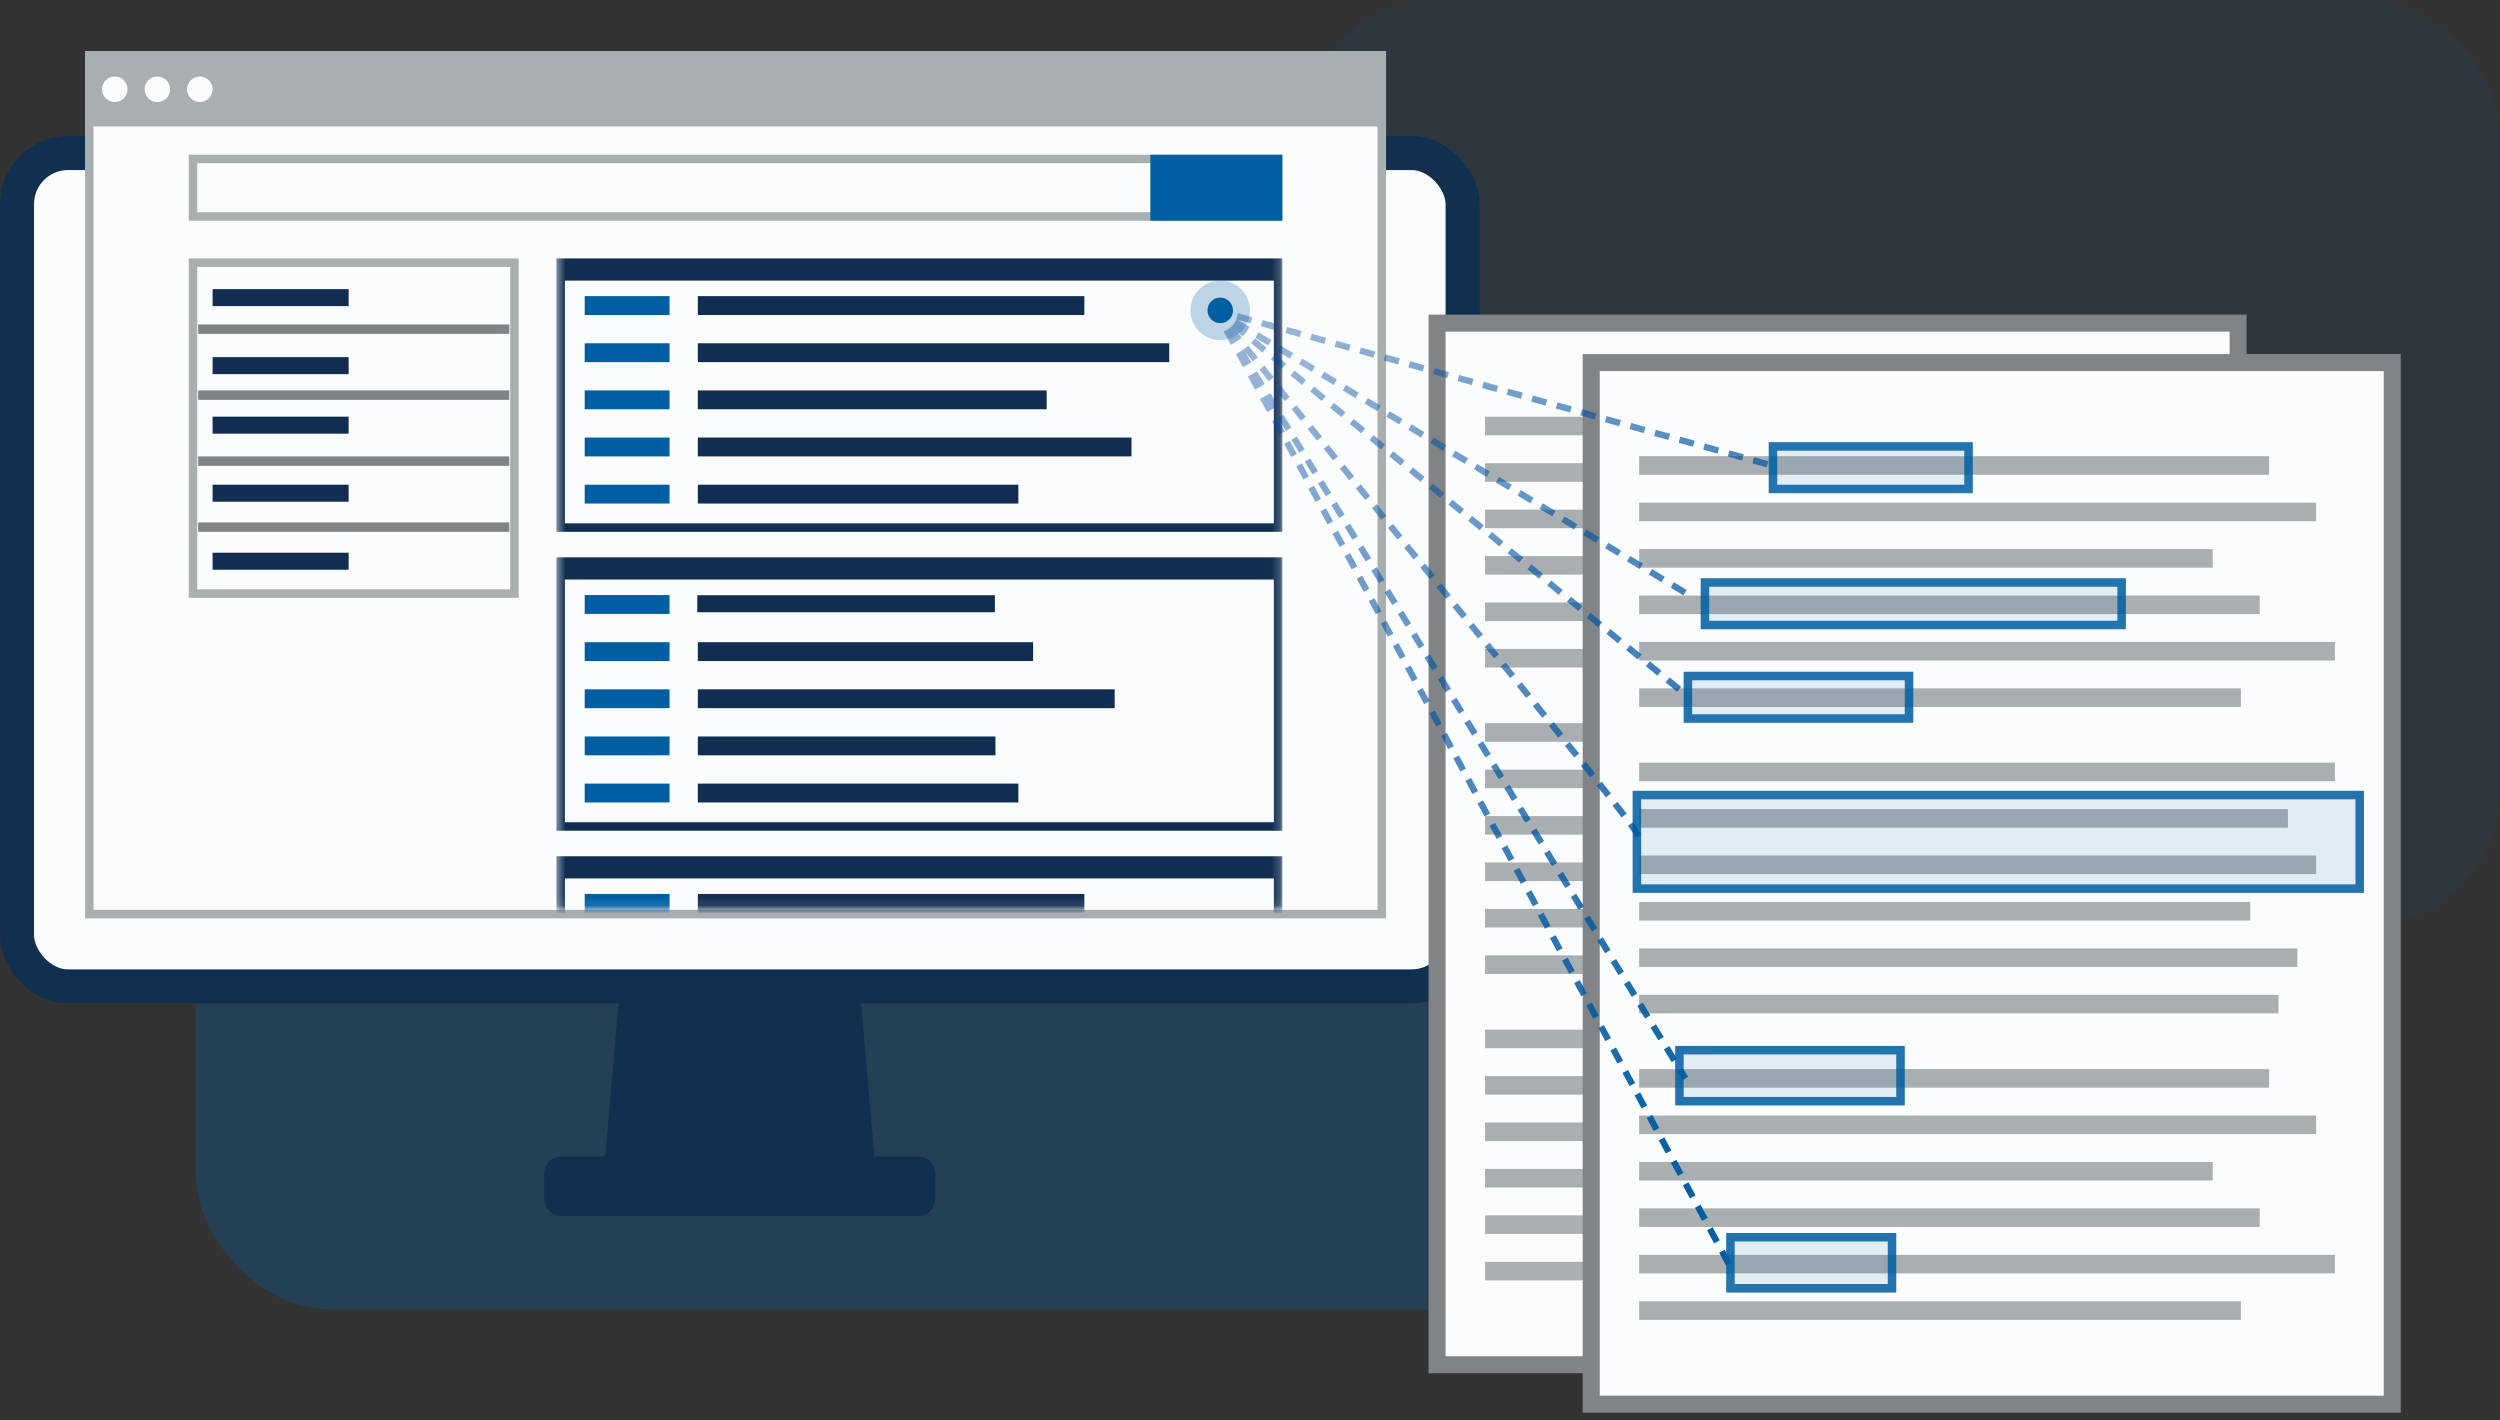 <svg width="294" height="167" viewBox="0 0 294 167" fill="none" xmlns="http://www.w3.org/2000/svg">
<rect x="0" y="0" width="294" height="167" fill="#333333" stroke="none"/>
<rect x="23" y="52" width="171" height="102" rx="16" fill="#005EA2" fill-opacity="0.3"/>
<rect x="153" width="141" height="109" rx="16" fill="#005EA2" fill-opacity="0.1"/>
<rect x="2" y="18" width="170" height="98" rx="6" fill="#FBFCFD" stroke="#112F4E" stroke-width="4"/>
<path d="M72.091 137L73.917 116H100.083L101.909 137H72.091Z" fill="#112F4E" stroke="#112F4E" stroke-width="2"/>
<rect x="65" y="137" width="44" height="5" rx="1" fill="#112F4E" stroke="#112F4E" stroke-width="2"/>
<rect x="10.5" y="6.5" width="152" height="101" fill="#FBFCFD" stroke="#A9AEB1"/>
<rect x="10" y="6" width="153" height="8.87" fill="#A9AEB1"/>
<mask id="mask0" mask-type="alpha" maskUnits="userSpaceOnUse" x="65" y="28" width="86" height="79">
<rect x="65.435" y="28.174" width="85.37" height="78.717" fill="#C4C4C4"/>
</mask>
<g mask="url(#mask0)">
<rect x="65.935" y="30.891" width="84.37" height="31.152" stroke="#122D52"/>
<rect x="82.065" y="34.826" width="45.456" height="2.217" fill="#122D52"/>
<rect x="68.761" y="34.826" width="9.978" height="2.217" fill="#005EA2"/>
<rect x="82.065" y="40.37" width="55.435" height="2.217" fill="#122D52"/>
<rect x="68.761" y="40.37" width="9.978" height="2.217" fill="#005EA2"/>
<rect x="82.065" y="45.913" width="41.022" height="2.217" fill="#122D52"/>
<rect x="68.761" y="45.913" width="9.978" height="2.217" fill="#005EA2"/>
<rect x="82.065" y="51.456" width="51" height="2.217" fill="#122D52"/>
<rect x="68.761" y="51.456" width="9.978" height="2.217" fill="#005EA2"/>
<rect x="82.065" y="57" width="37.696" height="2.217" fill="#122D52"/>
<rect x="68.761" y="57" width="9.978" height="2.217" fill="#005EA2"/>
<rect x="66" y="31" width="84" height="2" fill="#122D52"/>
<rect x="65.935" y="66.043" width="84.37" height="31.152" stroke="#122D52"/>
<rect x="82" y="70" width="35" height="2" fill="#122D52"/>
<rect x="68.761" y="69.978" width="9.978" height="2.217" fill="#005EA2"/>
<rect x="82.065" y="75.522" width="39.43" height="2.217" fill="#122D52"/>
<rect x="68.761" y="75.522" width="9.978" height="2.217" fill="#005EA2"/>
<rect x="82.065" y="81.065" width="49.02" height="2.217" fill="#122D52"/>
<rect x="68.761" y="81.065" width="9.978" height="2.217" fill="#005EA2"/>
<rect x="82.065" y="86.609" width="35" height="2.217" fill="#122D52"/>
<rect x="68.761" y="86.609" width="9.978" height="2.217" fill="#005EA2"/>
<rect x="82.065" y="92.152" width="37.696" height="2.217" fill="#122D52"/>
<rect x="68.761" y="92.152" width="9.978" height="2.217" fill="#005EA2"/>
<rect x="66" y="66.152" width="84" height="2" fill="#122D52"/>
<rect x="65.935" y="101.196" width="84.37" height="31.152" stroke="#122D52"/>
<rect x="82.065" y="105.13" width="45.456" height="2.217" fill="#122D52"/>
<rect x="68.761" y="105.13" width="9.978" height="2.217" fill="#005EA2"/>
<rect x="66" y="101.304" width="84" height="2" fill="#122D52"/>
</g>
<rect x="22.696" y="18.696" width="127.609" height="6.761" stroke="#A9AEB1"/>
<rect x="135.283" y="18.196" width="15.522" height="7.761" fill="#005EA2"/>
<rect x="22.696" y="30.891" width="37.804" height="38.913" fill="#FBFCFD" stroke="#A9AEB1"/>
<rect x="23.304" y="38.152" width="36.587" height="1.109" fill="#808487"/>
<rect x="23.304" y="45.913" width="36.587" height="1.109" fill="#808487"/>
<rect x="23.304" y="53.674" width="36.587" height="1.109" fill="#808487"/>
<rect x="23.304" y="61.435" width="36.587" height="1.109" fill="#808487"/>
<circle r="1.5" transform="matrix(1 0 0 -1 13.5 10.5)" fill="#FBFCFD"/>
<circle r="1.5" transform="matrix(1 0 0 -1 18.5 10.5)" fill="#FBFCFD"/>
<circle r="1.5" transform="matrix(1 0 0 -1 23.5 10.5)" fill="#FBFCFD"/>
<rect x="25" y="34" width="16" height="2" fill="#122D52"/>
<rect x="25" y="42" width="16" height="2" fill="#122D52"/>
<rect x="25" y="49" width="16" height="2" fill="#122D52"/>
<rect x="25" y="57" width="16" height="2" fill="#122D52"/>
<rect x="25" y="65" width="16" height="2" fill="#122D52"/>
<rect x="195.85" y="43.008" width="76.467" height="2.184" fill="#A9AEB1"/>
<rect x="195.85" y="115.087" width="76.467" height="2.184" fill="#A9AEB1"/>
<rect x="195.85" y="79.05" width="84.456" height="2.184" fill="#A9AEB1"/>
<rect x="195.85" y="53.934" width="69.619" height="2.184" fill="#A9AEB1"/>
<rect x="195.85" y="126.006" width="69.619" height="2.184" fill="#A9AEB1"/>
<rect x="195.85" y="89.97" width="82.174" height="2.184" fill="#A9AEB1"/>
<rect x="195.85" y="70.313" width="73.043" height="2.184" fill="#A9AEB1"/>
<rect x="195.85" y="106.35" width="77.608" height="2.184" fill="#A9AEB1"/>
<rect x="195.85" y="48.474" width="82.174" height="2.184" fill="#A9AEB1"/>
<rect x="195.85" y="120.547" width="82.174" height="2.184" fill="#A9AEB1"/>
<rect x="195.85" y="84.51" width="78.75" height="2.184" fill="#A9AEB1"/>
<rect x="195.85" y="64.853" width="84.456" height="2.184" fill="#A9AEB1"/>
<rect x="195.85" y="136.926" width="84.456" height="2.184" fill="#A9AEB1"/>
<rect x="195.85" y="100.89" width="79.891" height="2.184" fill="#A9AEB1"/>
<rect x="195.85" y="59.394" width="75.326" height="2.184" fill="#A9AEB1"/>
<rect x="195.85" y="131.466" width="75.326" height="2.184" fill="#A9AEB1"/>
<rect x="195.85" y="95.43" width="74.184" height="2.184" fill="#A9AEB1"/>
<rect x="169" y="38" width="94.2" height="122.494" fill="#FBFCFD" stroke="#808487" stroke-width="2"/>
<rect x="174.637" y="49.008" width="74.085" height="2.184" fill="#A9AEB1"/>
<rect x="174.637" y="121.087" width="74.085" height="2.184" fill="#A9AEB1"/>
<rect x="174.637" y="85.05" width="81.825" height="2.184" fill="#A9AEB1"/>
<rect x="174.637" y="59.934" width="67.451" height="2.184" fill="#A9AEB1"/>
<rect x="174.637" y="132.006" width="67.451" height="2.184" fill="#A9AEB1"/>
<rect x="174.637" y="95.97" width="79.614" height="2.184" fill="#A9AEB1"/>
<rect x="174.637" y="76.313" width="70.768" height="2.184" fill="#A9AEB1"/>
<rect x="174.637" y="148.392" width="70.768" height="2.184" fill="#A9AEB1"/>
<rect x="174.637" y="112.35" width="75.191" height="2.184" fill="#A9AEB1"/>
<rect x="174.637" y="54.474" width="79.614" height="2.184" fill="#A9AEB1"/>
<rect x="174.637" y="126.547" width="79.614" height="2.184" fill="#A9AEB1"/>
<rect x="174.637" y="90.51" width="76.297" height="2.184" fill="#A9AEB1"/>
<rect x="174.637" y="70.853" width="81.825" height="2.184" fill="#A9AEB1"/>
<rect x="174.637" y="142.926" width="81.825" height="2.184" fill="#A9AEB1"/>
<rect x="174.637" y="106.89" width="77.402" height="2.184" fill="#A9AEB1"/>
<rect x="174.637" y="65.394" width="72.979" height="2.184" fill="#A9AEB1"/>
<rect x="174.637" y="137.466" width="72.979" height="2.184" fill="#A9AEB1"/>
<rect x="174.637" y="101.43" width="71.874" height="2.184" fill="#A9AEB1"/>
<rect x="187.126" y="42.639" width="94.2" height="122.494" fill="#FBFCFD" stroke="#808487" stroke-width="2"/>
<rect x="192.763" y="53.648" width="74.085" height="2.184" fill="#A9AEB1"/>
<rect x="192.763" y="125.726" width="74.085" height="2.184" fill="#A9AEB1"/>
<rect x="192.763" y="89.69" width="81.825" height="2.184" fill="#A9AEB1"/>
<rect x="192.763" y="64.573" width="67.451" height="2.184" fill="#A9AEB1"/>
<rect x="192.763" y="136.646" width="67.451" height="2.184" fill="#A9AEB1"/>
<rect x="192.763" y="100.61" width="79.614" height="2.184" fill="#A9AEB1"/>
<rect x="192.763" y="80.953" width="70.768" height="2.184" fill="#A9AEB1"/>
<rect x="192.763" y="153.031" width="70.768" height="2.184" fill="#A9AEB1"/>
<rect x="192.763" y="116.989" width="75.191" height="2.184" fill="#A9AEB1"/>
<rect x="192.763" y="59.113" width="79.614" height="2.184" fill="#A9AEB1"/>
<rect x="192.763" y="131.186" width="79.614" height="2.184" fill="#A9AEB1"/>
<rect x="192.763" y="95.15" width="76.297" height="2.184" fill="#A9AEB1"/>
<rect x="192.763" y="75.493" width="81.825" height="2.184" fill="#A9AEB1"/>
<rect x="192.763" y="147.566" width="81.825" height="2.184" fill="#A9AEB1"/>
<rect x="192.763" y="111.529" width="77.402" height="2.184" fill="#A9AEB1"/>
<rect x="192.763" y="70.033" width="72.979" height="2.184" fill="#A9AEB1"/>
<rect x="192.763" y="142.106" width="72.979" height="2.184" fill="#A9AEB1"/>
<rect x="192.763" y="106.069" width="71.874" height="2.184" fill="#A9AEB1"/>
<rect x="208" y="52" width="24" height="6" fill="#005EA2" fill-opacity="0.1"/>
<rect x="208.5" y="52.5" width="23" height="5" stroke="#005EA2" stroke-opacity="0.85"/>
<rect x="200" y="68" width="50" height="6" fill="#005EA2" fill-opacity="0.1"/>
<rect x="200.5" y="68.5" width="49" height="5" stroke="#005EA2" stroke-opacity="0.85"/>
<rect x="198" y="79" width="27" height="6" fill="#005EA2" fill-opacity="0.1"/>
<rect x="198.5" y="79.5" width="26" height="5" stroke="#005EA2" stroke-opacity="0.85"/>
<rect x="192" y="93" width="86" height="12" fill="#005EA2" fill-opacity="0.1"/>
<rect x="192.5" y="93.5" width="85" height="11" stroke="#005EA2" stroke-opacity="0.85"/>
<rect x="197" y="123" width="27" height="7" fill="#005EA2" fill-opacity="0.1"/>
<rect x="197.5" y="123.5" width="26" height="6" stroke="#005EA2" stroke-opacity="0.85"/>
<rect x="203" y="145" width="20" height="7" fill="#005EA2" fill-opacity="0.1"/>
<rect x="203.5" y="145.5" width="19" height="6" stroke="#005EA2" stroke-opacity="0.85"/>
<path d="M207.5 54.5L143 36.5M143 36.5L199.5 70.5M143 36.5L198 81.5M143 36.5C156.667 53.667 191.3 95.6 192.5 98M143 36.5L198 126.5M143 36.5L203.5 149" stroke="url(#paint0_linear)" stroke-width="0.75" stroke-linecap="square" stroke-dasharray="1 2"/>
<circle cx="143.5" cy="36.5" r="3.5" fill="#005EA2" fill-opacity="0.25"/>
<circle cx="143.5" cy="36.5" r="1.5" fill="#005EA2"/>
<defs>
<linearGradient id="paint0_linear" x1="147" y1="48" x2="222" y2="110.5" gradientUnits="userSpaceOnUse">
<stop stop-color="#004BA2" stop-opacity="0.41"/>
<stop offset="1" stop-color="#005EA2"/>
</linearGradient>
</defs>
</svg>
